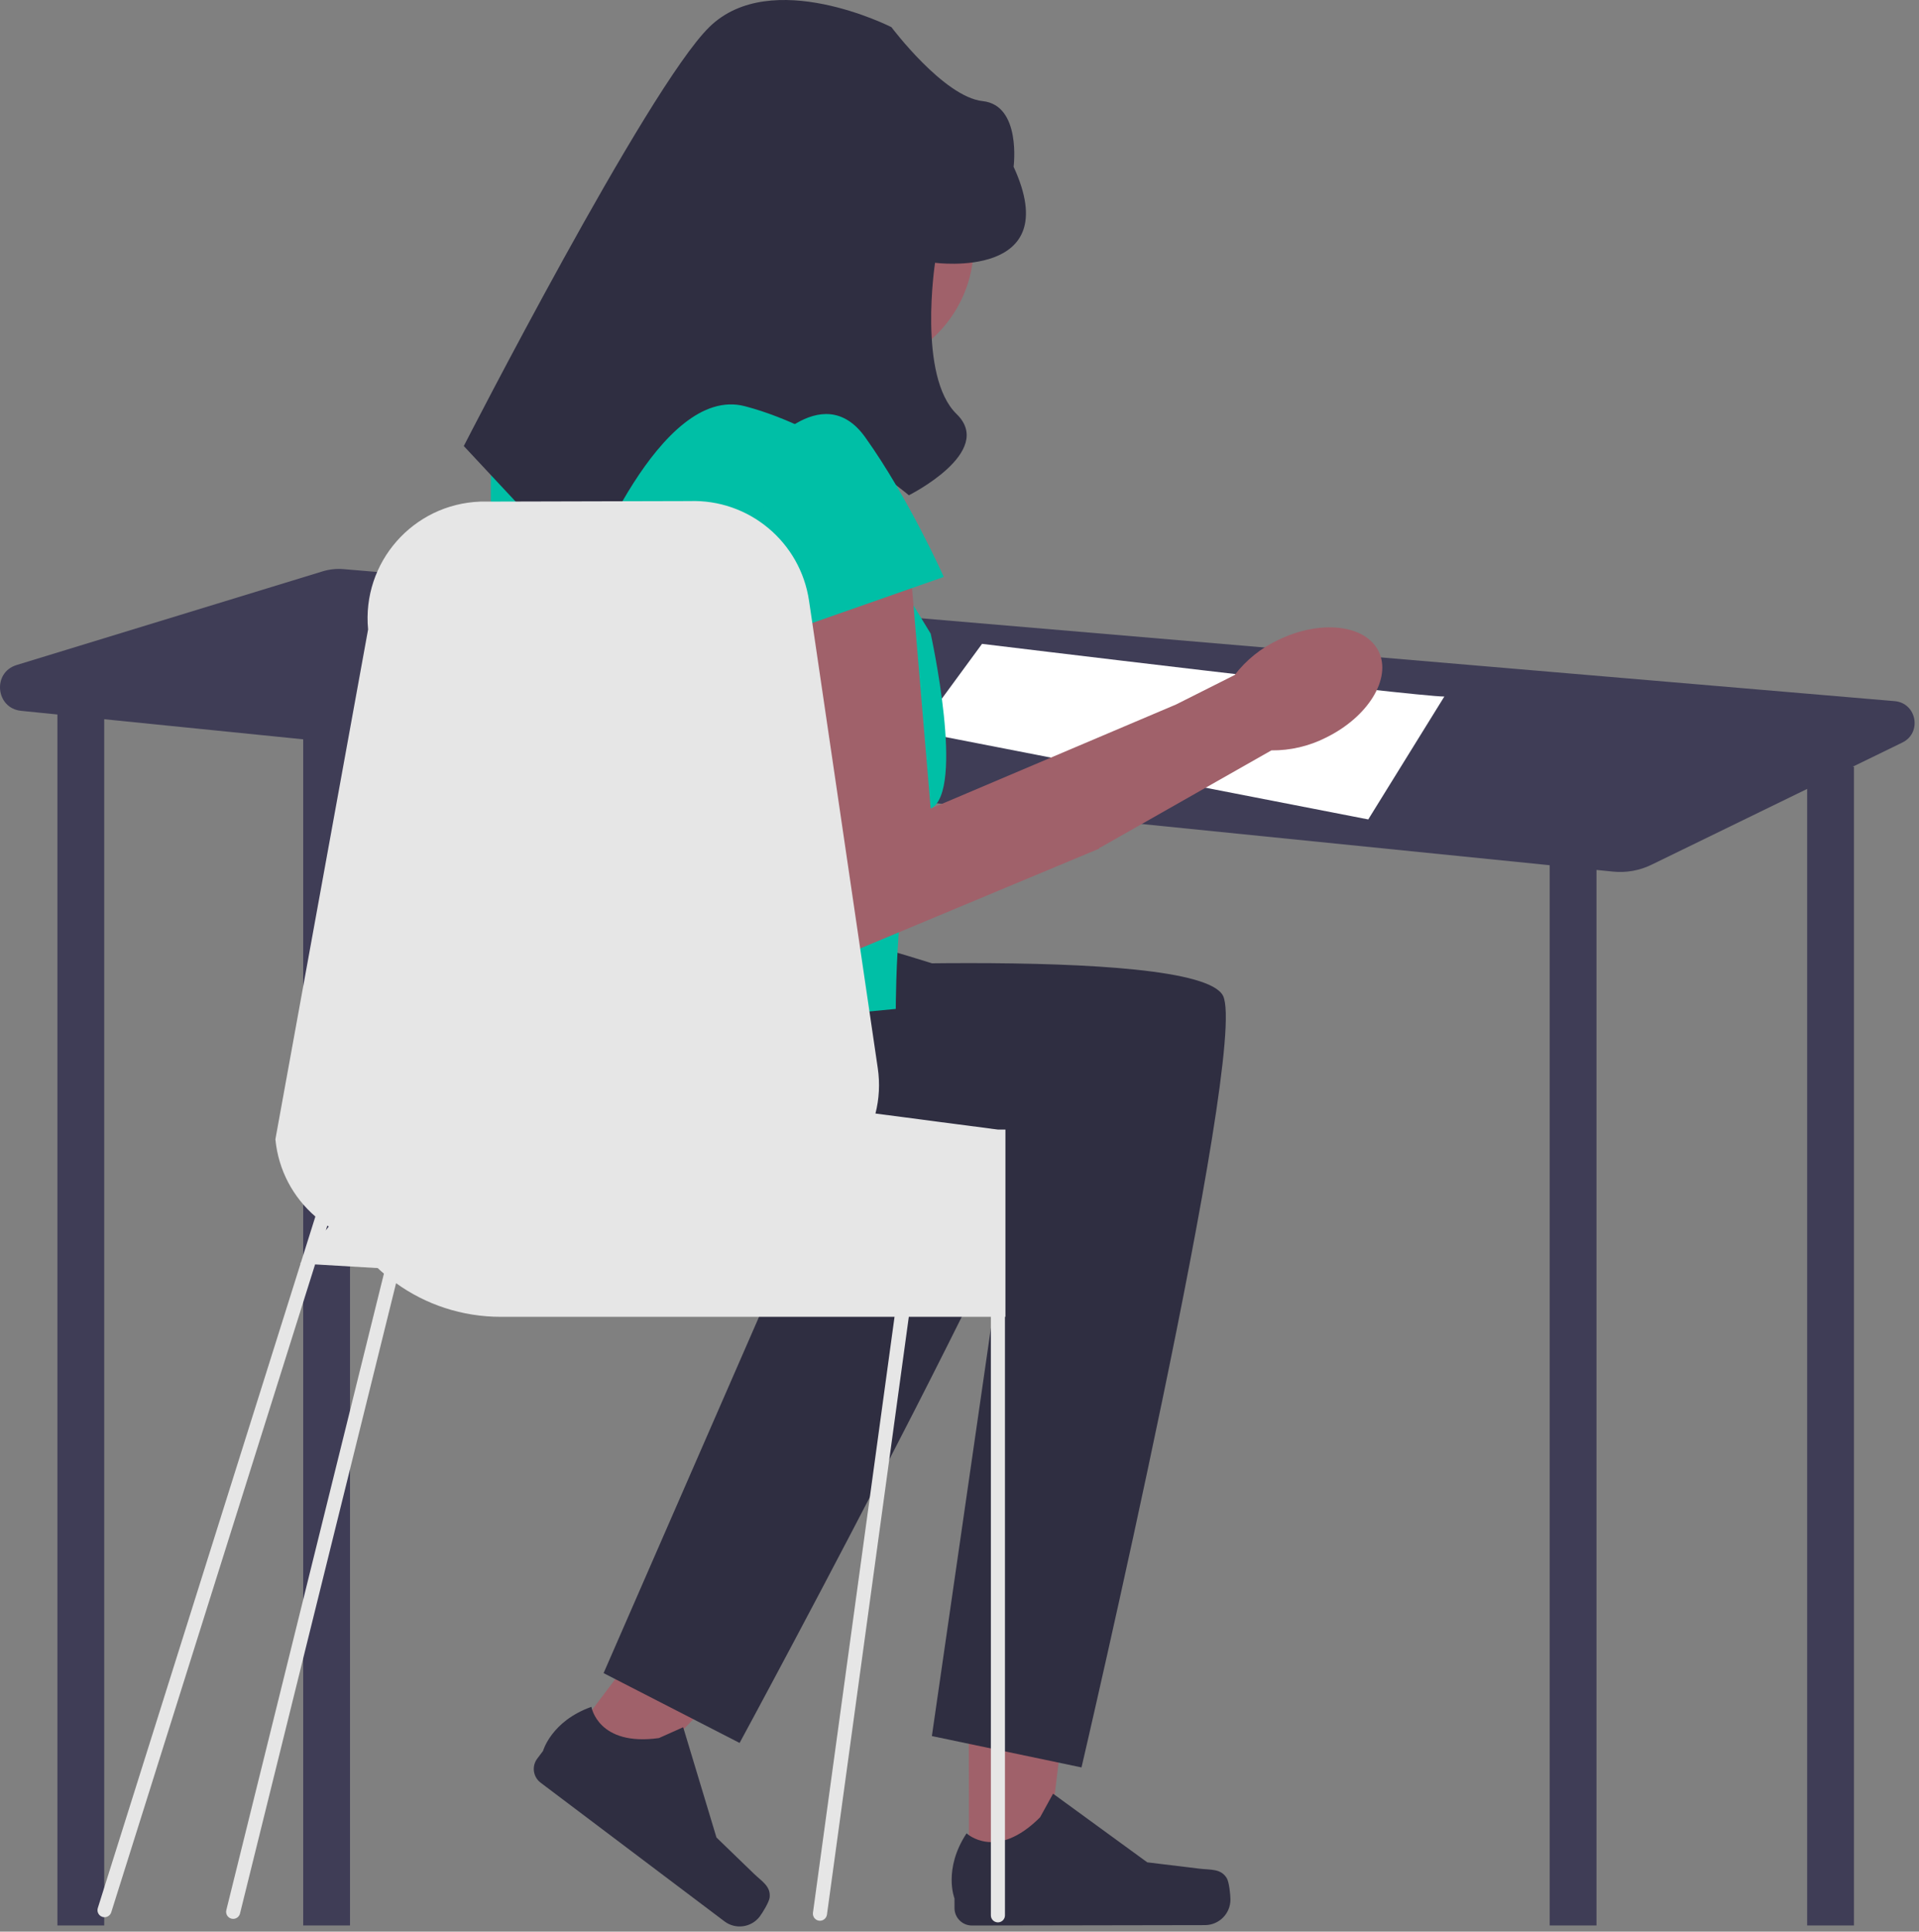 <svg width="303" height="305" viewBox="0 0 303 305" fill="none" xmlns="http://www.w3.org/2000/svg">
<rect x="0" y="0" width="303" height="305" fill="#808080" stroke="none"/>
<path d="M2.622 105.008L50.943 90.216C52.012 89.889 53.134 89.769 54.248 89.864L299.148 110.707C302.64 111.004 303.518 115.714 300.367 117.248L292.523 121.07H292.732V304.022H285.34V124.57L260.754 136.547C258.873 137.464 256.774 137.838 254.692 137.627L252.076 137.363V304.022H244.684V136.617L55.265 117.483V304.022H47.873V116.737L16.457 113.563V304.022H9.066V112.817L3.334 112.238C-0.689 111.831 -1.245 106.192 2.622 105.008Z" fill="#3F3D56"/>
<path d="M228.052 109.982C223.432 109.982 155.057 101.666 155.057 101.666L144.893 115.526L216.04 129.386L228.052 109.982Z" fill="white"/>
<path d="M153.009 296.917L164.889 296.895L170.461 251.064L152.928 251.096L153.009 296.917Z" fill="#A0616A"/>
<path d="M193.709 296.577C194.08 297.2 194.279 299.21 194.28 299.934C194.284 302.161 192.482 303.969 190.255 303.973L153.466 304.036C151.947 304.039 150.713 302.81 150.711 301.291L150.708 299.759C150.708 299.759 148.88 295.159 152.617 289.478C152.617 289.478 157.282 293.913 164.228 286.943L166.274 283.222L181.146 294.059L189.381 295.059C191.183 295.277 192.78 295.018 193.709 296.577Z" fill="#2F2E41"/>
<path d="M89.252 275.605L98.624 282.674L130.354 249.887L116.52 239.453L89.252 275.605Z" fill="#A0616A"/>
<path d="M121.522 299.615C121.443 300.327 120.4 302.029 119.969 302.601C118.644 304.357 116.146 304.707 114.389 303.382L85.364 281.487C84.166 280.583 83.927 278.878 84.831 277.68L85.743 276.471C85.743 276.471 87.047 271.756 93.38 269.51C93.38 269.51 94.41 275.786 104.041 274.438L107.872 272.726L113.126 290.137L119.018 295.837C120.307 297.084 121.72 297.832 121.522 299.615Z" fill="#2F2E41"/>
<path d="M114.078 38.74C114.078 49.695 122.959 58.575 133.914 58.575C144.868 58.575 153.749 49.695 153.749 38.74C153.749 27.785 144.868 18.904 133.914 18.904C122.959 18.904 114.078 27.785 114.078 38.74Z" fill="#A0616A"/>
<path d="M115.947 153.107C115.947 153.107 188.979 148.973 193.113 157.241C197.247 165.508 170.764 279.074 170.764 279.074L147.138 274.122L158.664 194.446C158.664 194.446 97.721 210.586 89.453 191.294C81.185 172.003 83.565 164.819 83.565 164.819L115.947 153.107Z" fill="#2F2E41"/>
<path d="M97.236 139.229C97.236 139.229 168.759 154.561 170.559 163.628C172.358 172.695 116.778 275.209 116.778 275.209L95.303 264.184L127.495 190.395C127.495 190.395 64.454 189.838 61.584 169.047C58.714 148.256 62.909 141.958 62.909 141.958L97.236 139.229Z" fill="#2F2E41"/>
<path d="M89.077 61.472H123.439L146.951 100.055C146.951 100.055 152.463 124.989 146.951 127.679C141.439 130.37 141.439 159.307 141.439 159.307L83.565 164.819C83.565 164.819 75.298 78.008 78.053 69.74C80.809 61.472 89.077 61.472 89.077 61.472Z" fill="#00BFA6"/>
<path d="M143.506 86.965L146.951 127.68L185.698 111.235L194.946 106.584C196.757 104.222 199.108 102.328 201.801 101.061C208.498 97.797 215.609 98.606 217.685 102.866C219.762 107.127 216.018 113.226 209.322 116.488C206.664 117.829 203.723 118.513 200.746 118.484L173.688 133.852L173.656 133.792L173.536 134.006L131.105 151.729L121.342 98.28L143.506 86.965Z" fill="#A0616A"/>
<path d="M147.64 41.492C147.64 41.492 168.31 44.248 160.042 26.334C160.042 26.334 161.303 16.623 155.161 15.967C149.018 15.311 140.751 4.287 140.751 4.287C140.751 4.287 121.796 -5.359 111.982 4.287C102.168 13.933 73.231 70.429 73.231 70.429L92.522 91.099C92.522 91.099 104.12 60.61 117.613 64.141C131.105 67.673 143.507 78.203 143.507 78.203C143.507 78.203 157.199 71.351 151.042 65.378C144.885 59.405 147.64 41.492 147.64 41.492Z" fill="#2F2E41"/>
<path d="M120.081 71.807C120.081 71.807 129.727 59.405 136.617 69.051C143.506 78.697 149.018 91.098 149.018 91.098L121.459 100.744L120.081 71.807Z" fill="#00BFA6"/>
<path d="M15.443 301.279L47.462 199.509L47.457 199.508H47.383L47.513 199.342L47.516 199.338L49.796 192.09L49.795 192.089C46.321 189.095 43.955 184.817 43.484 179.892L58.12 99.393C57.113 88.823 65.216 79.583 75.833 79.204L108.857 79.121C118.244 78.788 126.376 85.57 127.743 94.866L128.473 99.8L138.591 168.628C138.96 171.105 138.813 173.544 138.23 175.826L145.512 176.778L147.72 177.074L156.452 178.21L156.479 178.219L157.57 178.358H158.752V207.926H158.678V302.433C158.678 303.042 158.18 303.541 157.57 303.541C156.951 303.541 156.452 303.042 156.452 302.433V207.926H143.497L130.571 302.322C130.487 302.876 130.016 303.283 129.462 303.283C129.416 303.283 129.36 303.283 129.314 303.273C128.704 303.19 128.279 302.627 128.362 302.017L141.243 207.926H79.086C72.914 207.926 67.195 205.967 62.538 202.614L37.894 302.148C37.766 302.652 37.313 302.987 36.816 302.987C36.725 302.987 36.633 302.976 36.541 302.953C35.945 302.801 35.585 302.195 35.736 301.6L60.619 201.102C60.288 200.827 59.957 200.532 59.645 200.229L49.752 199.647L17.566 301.947C17.417 302.422 16.978 302.727 16.505 302.727C16.394 302.727 16.282 302.71 16.171 302.675C15.584 302.49 15.259 301.865 15.443 301.279ZM51.911 193.669C51.828 193.623 51.754 193.567 51.68 193.521L51.442 194.276L51.911 193.669Z" fill="#E6E6E6"/>
</svg>
